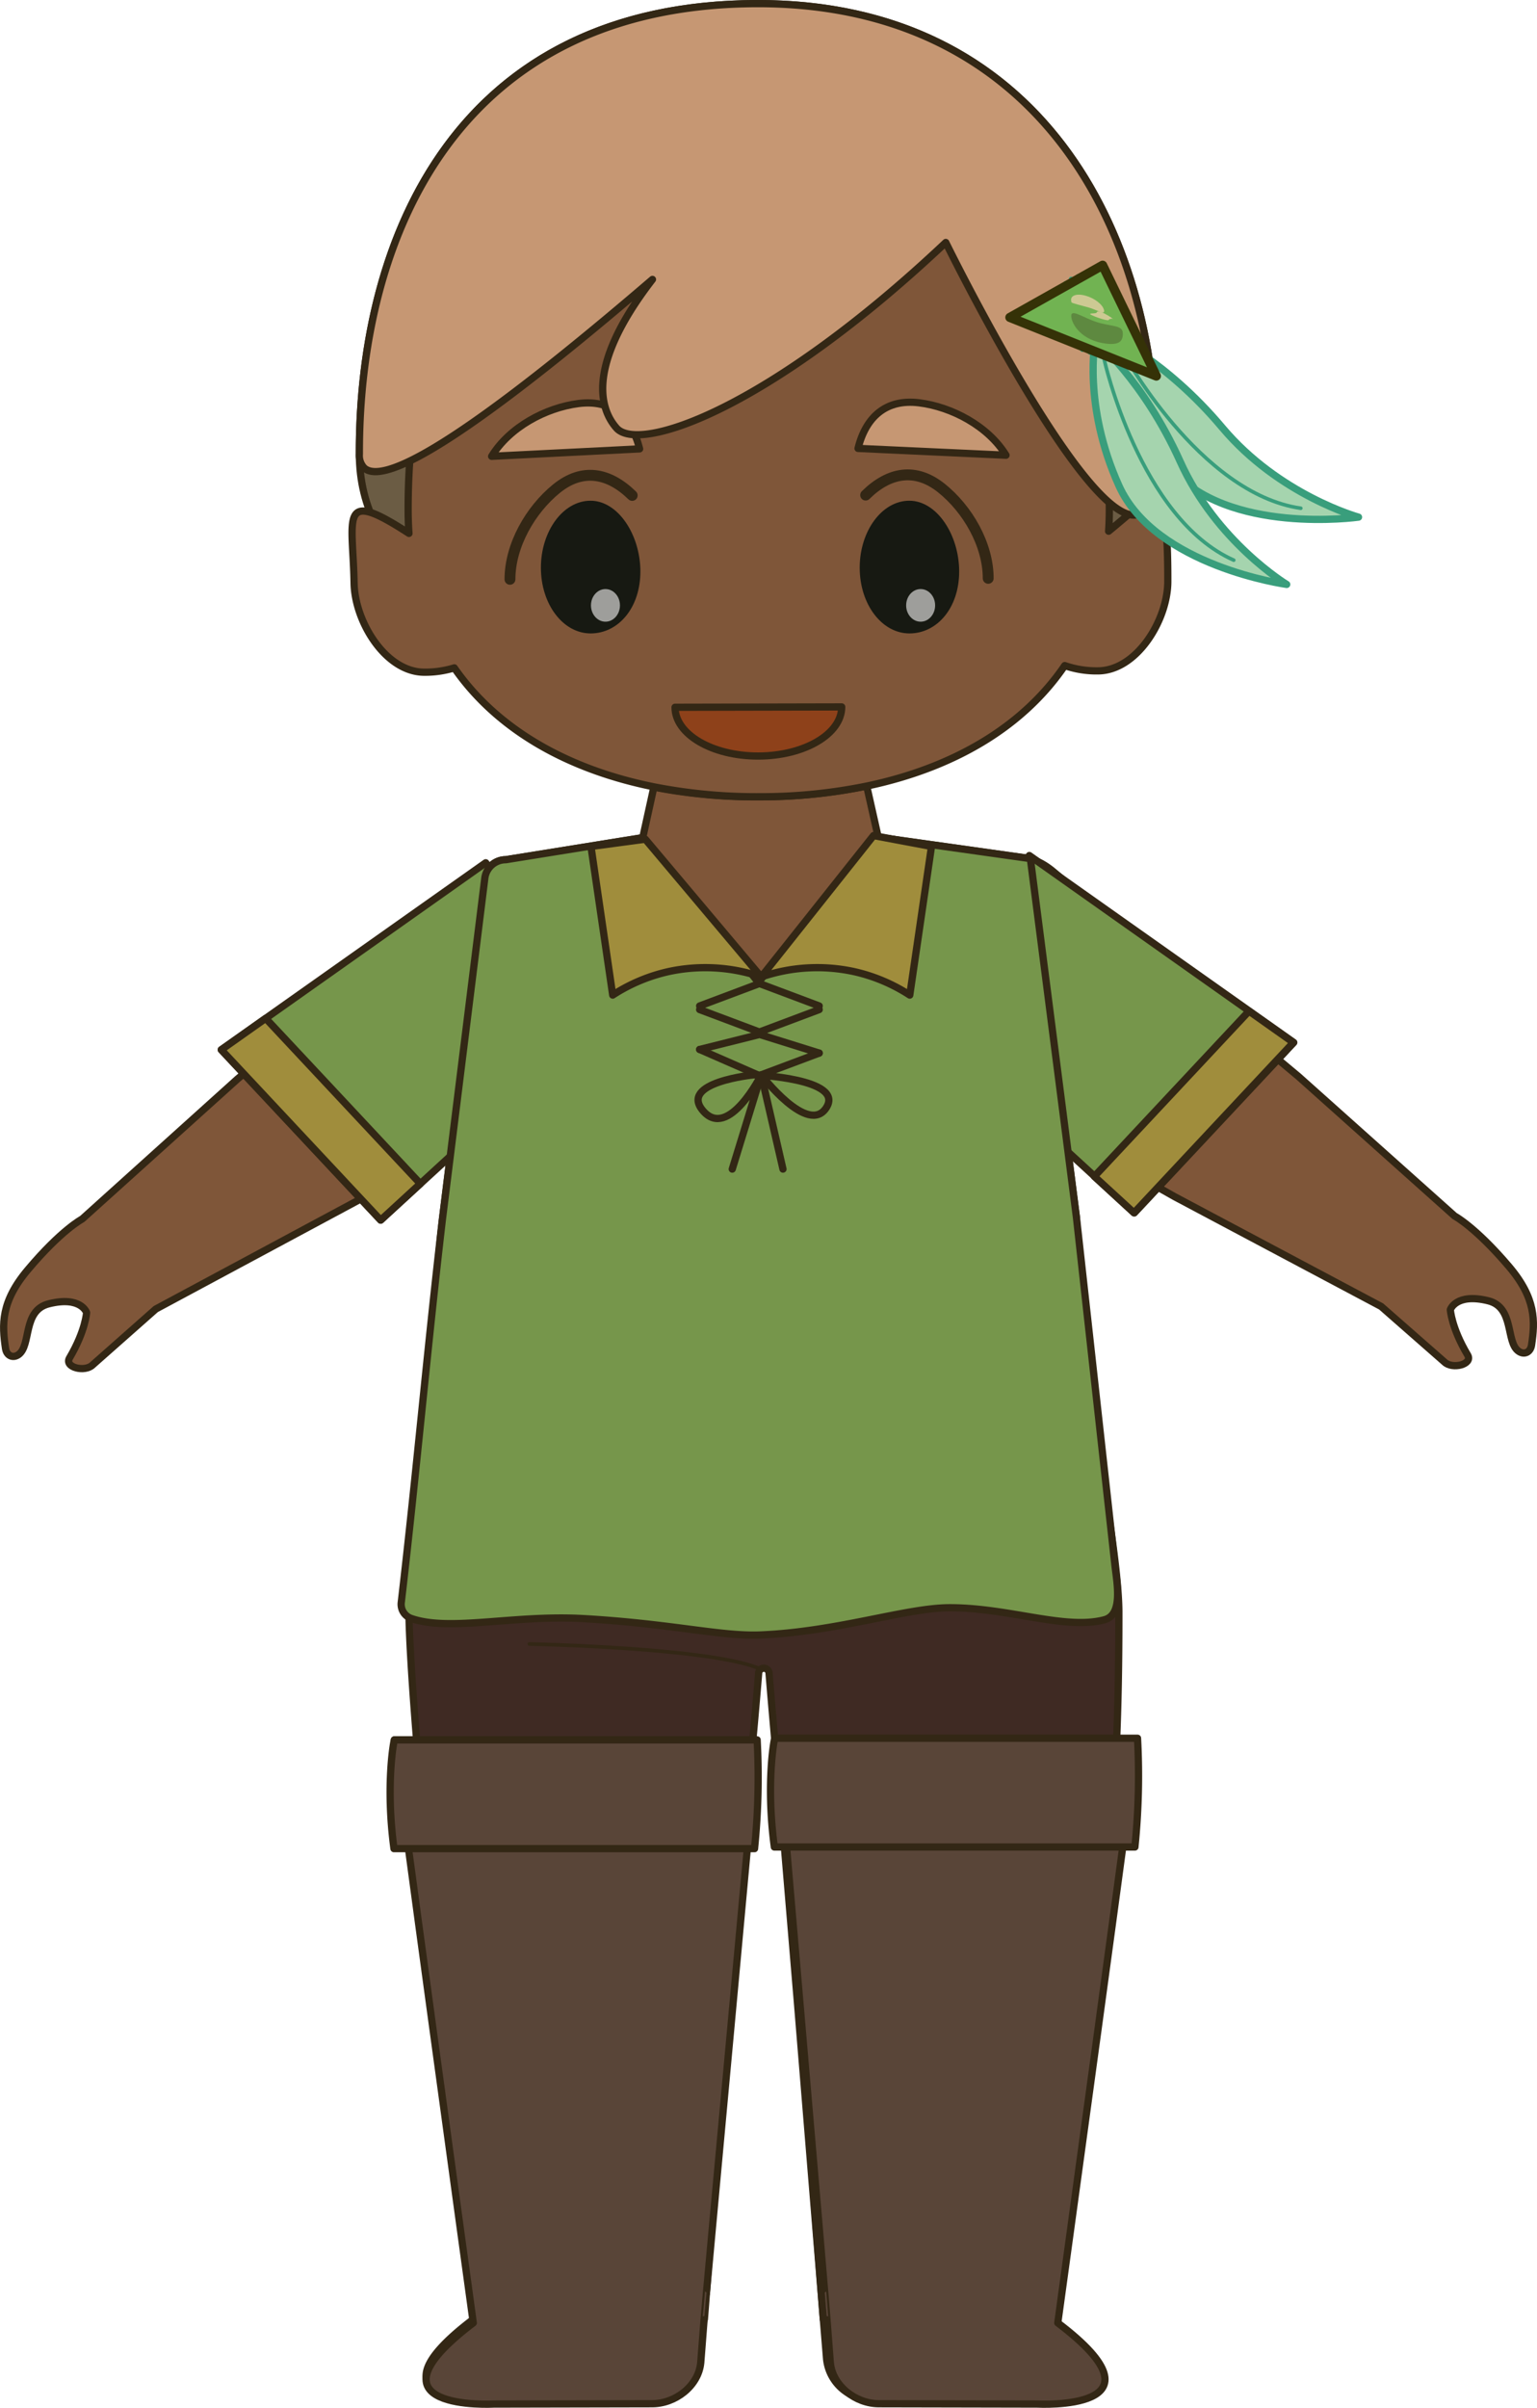 <svg xmlns="http://www.w3.org/2000/svg" viewBox="0 0 424.27 664.19"><defs><style>.cls-1{fill:#7f5639;}.cls-1,.cls-10,.cls-11,.cls-12,.cls-13,.cls-14,.cls-2,.cls-3,.cls-5,.cls-6,.cls-7,.cls-9{stroke:#332715;}.cls-1,.cls-10,.cls-11,.cls-12,.cls-13,.cls-14,.cls-15,.cls-16,.cls-17,.cls-18,.cls-2,.cls-3,.cls-5,.cls-6,.cls-7,.cls-9{stroke-linecap:round;stroke-linejoin:round;}.cls-1,.cls-10,.cls-11,.cls-12,.cls-14,.cls-15,.cls-2,.cls-3,.cls-6,.cls-7,.cls-9{stroke-width:2px;}.cls-2{fill:#212121;}.cls-3{fill:#6b5c44;}.cls-4{fill:#171912;}.cls-12,.cls-13,.cls-16,.cls-5{fill:none;}.cls-5{stroke-width:3px;}.cls-6{fill:#c69773;}.cls-7{fill:#8e411a;}.cls-8{fill:#d8d7d6;}.cls-19,.cls-8{opacity:0.7;}.cls-9{fill:#3f2a23;}.cls-10{fill:#594538;}.cls-11{fill:#76964b;}.cls-14{fill:#a08d3c;}.cls-15,.cls-17{fill:#a5d4ae;}.cls-15,.cls-16,.cls-17{stroke:#399e7c;}.cls-18{fill:#71b352;stroke:#353207;stroke-width:2.54px;}.cls-19{fill:#f4d3b0;}.cls-20{fill:#332715;opacity:0.3;}</style></defs><title>elfo-exemplo-classe</title><g id="Camada_2" data-name="Camada 2"><g id="ELFO"><g id="benino"><path id="braco2" class="cls-1" d="M19.19,374.59c4.44-7.53,4.71-12.53,4.71-12.53s-1.54-4.64-10.43-2.41c-7.31,1.83-4.77,11.41-8.34,14-1.6,1.14-3.3.29-3.6-1.65-1-6.62-1.32-12.88,6.15-21.74,9.25-11,15-14,15-14l42.93-38.67L132.71,241c7-6,12.25-4.16,14.73-1.48l37.65,42.4L99.93,330.54,43,361.1,25.61,376.47C23.48,378.63,17.65,377.2,19.19,374.59Z"/><path id="braço1" class="cls-1" d="M405.12,373.77c-4.48-7.51-4.77-12.5-4.77-12.5s1.52-4.65,10.43-2.46c7.31,1.8,4.81,11.39,8.39,13.91,1.61,1.14,3.3.28,3.59-1.66,1-6.63,1.27-12.89-6.24-21.71-9.3-10.93-15-13.92-15-13.92l-43.1-38.49L291,240.64c-7-6-12.27-4.11-14.74-1.42l-37.45,42.56,85.37,48.29,57.07,30.31,17.45,15.3C400.84,377.83,406.67,376.37,405.12,373.77Z"/><path id="perna1" class="cls-2" d="M180,662.06l-43.67.09s-38,2.08-5.68-22.39c-2.39-23.39-9.55-87.57-9.55-87.57l-5.23-110c2.06-2.62,13.74-24.28,44-24.11,29.61.18,46.89,21.18,49.05,23.9q-4.38,55-8.77,110l-7.66,98.74A12.53,12.53,0,0,1,180,662.06Z"/><path id="perna2" class="cls-2" d="M240.65,661.94l43.67-.1s38,1.92,5.6-22.41c2.29-23.4,9.17-87.62,9.17-87.62l4.77-110c-2.38-3-12.82-22.85-41.05-23.9-31.2-1.17-50,21.65-51.95,24.11q4.62,55,9.23,110l8.08,98.71A12.52,12.52,0,0,0,240.65,661.94Z"/><path id="cabelo_corstas" data-name="cabelo corstas" class="cls-3" d="M319.2,124.77C319.32,185.52,209.32,185,209.32,185s-110,1-110.12-59.77S126.94,1.17,208.94,1C286.94.84,319.07,64,319.2,124.77Z"/><path class="cls-1" d="M299.87,446.8c-10.79,2.89-21.35-3.34-37.74-3.31-12,0-31,6.64-52.27,7.51-10.86.44-24.48-3.12-48.73-4.51-19.43-1.11-32,3.68-42.67-.07a4.14,4.14,0,0,1-2.7-4.39c4.13-35.29,2.25-70.57,6.38-105.85l11.68-93.86a5.83,5.83,0,0,1,5.8-5.17l37.8-6.08,3.07-13.95a147,147,0,0,0,28.86,2.68,145.56,145.56,0,0,0,29.89-3l3.18,14.15,42,5.91,12.72,99L302.79,432C303.42,437.18,304.94,445.44,299.87,446.8Z"/><path id="cabeça-ELFO" class="cls-1" d="M322.36,160.38c0,10.69-8.62,24.66-19.31,24.68a26.84,26.84,0,0,1-9.14-1.46c-11.79,17.27-31.15,28.26-54.39,33.18a145.66,145.66,0,0,1-29.9,3,146.88,146.88,0,0,1-28.85-2.68c-23.6-4.69-43.34-15.57-55.37-32.87a27.5,27.5,0,0,1-8.25,1.2c-10.69,0-19.22-13.91-19.41-24.6-.33-18.36-4.33-26.36,15.15-13.7-.15-2.07-.23-4.18-.23-6.35-.16-77,43.1-114.49,96.56-114.6s96.87,33.9,97,114.2c0,2.09-.06,4.15-.2,6.15C318.41,136.49,322.41,129.49,322.36,160.38Z"/><path class="cls-4" d="M176.77,157.62c0,10.11-6.12,17.09-13.7,17.11s-13.73-7.95-13.76-18.06,6.1-18.54,13.69-18.55S176.75,147.51,176.77,157.62Z"/><path class="cls-4" d="M264.77,157.62c0,10.11-6.12,17.09-13.7,17.11s-13.73-7.95-13.76-18.06,6.1-18.54,13.69-18.55S264.75,147.51,264.77,157.62Z"/><path class="cls-5" d="M140.77,159.8c0-9.36,5.65-19.17,12.83-25s14.48-4.42,20.91,1.86"/><path class="cls-6" d="M135.71,125.87c4.9-8,14.85-13.39,24-14.56s14.66,3.8,16.85,12.51Z"/><path class="cls-5" d="M272.78,159.53c0-9.37-5.72-19.16-12.93-24.91s-14.5-4.36-20.9,1.95"/><path class="cls-6" d="M277.7,125.57c-4.94-8-14.9-13.33-24-14.46S239,115,236.85,123.69Z"/><path class="cls-7" d="M232.34,195c0,7.46-10.27,13.52-23,13.55s-23-6-23-13.45Z"/><path id="cabelo_frente" data-name="cabelo frente" class="cls-6" d="M319.2,124.77c.12,60.75-58.13-57.88-58.13-57.88-48.9,46.1-84.71,58.2-90.89,51.19-3.94-4.47-9.3-16.13,9.92-41-34.18,29.3-72,58.91-79.58,52a5,5,0,0,1-1.32-3.85C99.07,64.48,126.94,1.17,208.94,1,286.94.84,319.07,64,319.2,124.77Z"/><ellipse class="cls-8" cx="167.13" cy="166.99" rx="4" ry="4.5"/><ellipse class="cls-8" cx="254.13" cy="166.99" rx="4" ry="4.5"/></g><g id="ELFo-2" data-name="ELFo"><path class="cls-9" d="M308.85,444.78c0,15.48-.16,48-3.8,73.71-2.86,20.2-5.42,36.12-5.42,36.12s-1.08,9.68-2.54,22.88c-2.17,19.65-5.18,47.11-6.74,62.16a1.43,1.43,0,0,1-1.43,1.29H228.69a1.43,1.43,0,0,1-1.44-1.33l-4.83-62.12-1.79-23c-1-13.16-2.1-24.78-3.15-36-1.73-18.48-3.46-35.77-5.19-56.88a1.44,1.44,0,0,0-2.88,0c-2.78,33.65-5.54,57.64-8.32,92.41l-6.64,85.59a1.45,1.45,0,0,1-1.44,1.33H132.86a1.44,1.44,0,0,1-1.44-1.29c-2.57-24.91-9.33-85.46-9.33-85.46s-8.86-82.18-9.22-109.83c-.18-14.69,5.73-49.87,6.19-58.51a1.43,1.43,0,0,1,1.44-1.36H299.79a1.43,1.43,0,0,1,1.44,1.32C301.91,394.38,308.86,429.94,308.85,444.78Z"/><path class="cls-10" d="M209,479.94H108.86c-.39,0,21.76,160.66,21.78,160.82-32.31,24.47,5.68,22.39,5.68,22.39l43.67-.09c6.43,0,12.81-4.9,13.44-11.3l.92-11.87C194.24,639.93,209.13,479.94,209,479.94Z"/><path class="cls-10" d="M214.62,479.94h99.15c.38,0-21.77,160.66-21.78,160.82,32.31,24.47-5.68,22.39-5.68,22.39l-43.67-.09c-6.43,0-12.81-4.9-13.44-11.3l-.92-11.87C228.39,639.93,214.5,479.94,214.62,479.94Z"/><path class="cls-10" d="M209,479.94a194,194,0,0,1-.72,30H108.75c-2.39-17.74,0-30,.11-30Z"/><path class="cls-10" d="M314,479.49a194,194,0,0,1-.72,30H213.75c-2.39-17.74,0-30,.11-30Z"/><polygon class="cls-11" points="61.08 289.57 105.08 336.57 165.13 281.49 134.08 237.99 61.08 289.57"/><polygon class="cls-11" points="357.13 287.57 313.13 334.57 253.08 279.49 284.13 235.99 357.13 287.57"/><path class="cls-11" d="M304.87,446.8c-10.79,2.89-26.35-3.34-42.74-3.31-12,0-31,6.64-52.27,7.51-10.86.44-24.48-3.12-48.73-4.51-19.43-1.11-37,3.68-47.67-.07a4.14,4.14,0,0,1-2.7-4.39c4.13-35.29,7.25-70.57,11.38-105.85l11.68-93.86a5.83,5.83,0,0,1,5.8-5.17l37.8-6.08L209.34,271l33.08-40.07,42,5.91,12.72,99L307.79,432C308.42,437.18,309.94,445.44,304.87,446.8Z"/><g id="LAÇO"><line class="cls-12" x1="209.13" y1="271.49" x2="193.13" y2="277.49"/><line class="cls-12" x1="210.13" y1="271.49" x2="226.13" y2="277.49"/><line class="cls-12" x1="209.13" y1="284.49" x2="193.13" y2="278.49"/><line class="cls-12" x1="210.13" y1="284.49" x2="226.13" y2="278.49"/><line class="cls-12" x1="209.13" y1="285.49" x2="193.13" y2="289.49"/><line class="cls-12" x1="210.13" y1="285.49" x2="226.13" y2="290.49"/><line class="cls-12" x1="209.13" y1="296.49" x2="193.13" y2="289.49"/><path class="cls-12" d="M226.13,290.49l-16,6s-9,18-16,10,14-10,14-10,25,1,20,9-18-9-18-9l-8,26"/><line class="cls-12" x1="216.13" y1="322.49" x2="210.13" y2="296.49"/></g><path class="cls-13" d="M146.13,453.49s51,1,64,7"/><path class="cls-14" d="M210.13,269.49a47.87,47.87,0,0,0-25.5-1.5,47,47,0,0,0-15.5,6.5l-6-41,15-2Z"/><path class="cls-14" d="M210.13,269.49a47.87,47.87,0,0,1,25.5-1.5,47,47,0,0,1,15.5,6.5l6-41-16-3Z"/><polygon class="cls-14" points="116.03 326.52 105.08 336.57 61.08 289.57 73.34 280.91 116.03 326.52"/><polygon class="cls-14" points="302.08 324.52 313.03 334.57 357.03 287.57 344.77 278.91 302.08 324.52"/><path class="cls-15" d="M337.38,117.94C353.1,136.63,375,142.65,375,142.65S338.73,147.74,323,129,305.8,92.13,305.8,92.13,321.66,99.24,337.38,117.94Z"/><path class="cls-16" d="M309.69,96.76S331,136.17,359.07,140.2"/><path class="cls-17" d="M296,78.6,295.55,77c0-.17.11-.25.25-.15l1.44,1.06c.13.1.26,0,.26-.09l-.06-1.58c0-.15.18-.19.3,0L299,77.48c.11.12.26.11.29,0l.33-1.41c0-.14.23-.12.33,0l1,1.53c.08.14.25.17.31.07l.7-1.15c.07-.12.27-.05.33.12l.66,1.63c.06.14.22.22.31.14l1-.82c.1-.09.29,0,.32.19l.29,1.63c0,.14.18.26.29.22l1.28-.46c.13,0,.3.12.29.27l-.1,1.52a.27.27,0,0,0,.25.27l1.46,0a.26.26,0,0,1,.24.31l-.48,1.32a.26.26,0,0,0,.2.31l1.54.37c.16,0,.26.24.18.34l-.84,1c-.07.09,0,.26.13.32l1.54.76c.15.07.21.28.1.35l-1.14.69c-.1,0-.07.23.06.32l1.43,1.09c.14.11.15.32,0,.35l-1.36.29c-.12,0-.13.18,0,.3l1.24,1.36c.12.14.08.32-.07.31l-1.51-.12c-.13,0-.18.13-.1.26l1,1.55c.1.16,0,.31-.15.25l-1.55-.52c-.14,0-.23.06-.17.21l.62,1.63c.06.16-.07.27-.22.18l-1.5-.89c-.13-.08-.26,0-.23.13l.25,1.62c0,.17-.14.23-.28.11l-1.36-1.21c-.12-.11-.26-.08-.28.05l-.14,1.51c0,.15-.2.16-.31,0L304,94.36c-.1-.12-.26-.14-.31,0l-.52,1.3c-.05.13-.25.08-.33-.08L302,94c-.07-.14-.24-.2-.31-.11l-.87,1c-.09.1-.29,0-.33-.16L300,93.05c0-.14-.2-.24-.3-.18l-1.16.64c-.12.07-.31-.07-.32-.23l-.09-1.59c0-.14-.15-.27-.27-.24l-1.38.25a.27.27,0,0,1-.27-.3l.29-1.43a.26.26,0,0,0-.22-.29l-1.52-.16c-.15,0-.28-.22-.21-.34l.67-1.18a.26.26,0,0,0-.17-.32l-1.55-.57c-.16,0-.24-.26-.14-.35l1-.86c.09-.08,0-.26-.09-.34l-1.49-.92c-.15-.1-.19-.31-.06-.36l1.26-.49c.11,0,.1-.21,0-.32l-1.34-1.23c-.13-.13-.12-.32,0-.33l1.44-.08c.13,0,.16-.16.07-.29l-1.11-1.47c-.11-.14,0-.31.11-.28l1.54.32c.14,0,.21-.09.14-.23l-.8-1.61c-.08-.16,0-.29.19-.22l1.54.72A.14.14,0,0,0,296,78.6Z"/><path class="cls-15" d="M325.73,127.21c10,22.26,29.45,34,29.45,34s-36.24-4.94-46.3-27.2-6.54-40.19-6.54-40.19S315.67,104.94,325.73,127.21Z"/><path class="cls-16" d="M304.83,99.31s9.78,43.7,35.73,55.21"/><path class="cls-17" d="M296.89,78.81l0-1.64c0-.17.17-.21.28-.08l1.07,1.35c.1.12.24.11.27,0l.4-1.49c0-.15.21-.14.3,0l.81,1.57c.07.13.22.17.29.06l.71-1.24c.07-.12.25-.06.3.11l.51,1.68c.05.15.19.23.28.15l1-.91c.1-.09.27,0,.29.19l.17,1.69c0,.15.14.27.25.22l1.21-.52c.12,0,.27.1.25.26l-.19,1.6c0,.14.1.28.22.27l1.35-.1c.13,0,.25.18.2.32l-.52,1.4a.25.25,0,0,0,.16.32l1.4.32a.26.26,0,0,1,.14.36l-.83,1.11a.25.25,0,0,0,.1.34l1.37.73a.25.25,0,0,1,.07.37l-1.09.76c-.1.06-.08.24,0,.34L309,89.43c.12.11.12.33,0,.36l-1.27.36c-.11,0-.14.2,0,.32l1.05,1.38c.1.13.06.33-.08.32l-1.38-.07c-.12,0-.18.14-.11.28l.78,1.58c.08.16,0,.32-.15.28l-1.4-.49c-.12,0-.21.07-.17.22l.48,1.69c0,.17-.08.29-.22.2L305.12,95c-.11-.08-.23,0-.22.15l.13,1.68c0,.17-.14.24-.26.12l-1.18-1.21a.14.14,0,0,0-.26.07l-.22,1.58c0,.16-.19.17-.29,0l-.95-1.47c-.09-.13-.23-.13-.28,0L301,97.28c-.06.14-.24.1-.3-.07l-.67-1.63c-.06-.15-.21-.2-.28-.11l-.86,1.08c-.09.11-.27,0-.3-.15l-.34-1.7c0-.15-.17-.24-.27-.18l-1.11.72c-.11.07-.27-.07-.27-.23V93.35c0-.14-.12-.27-.24-.25l-1.29.32c-.12,0-.26-.15-.23-.3l.36-1.51a.25.25,0,0,0-.19-.29l-1.38-.12a.25.25,0,0,1-.18-.34l.69-1.26a.25.25,0,0,0-.13-.33l-1.4-.53a.26.26,0,0,1-.11-.37l1-.94a.24.24,0,0,0-.06-.34l-1.32-.92c-.14-.09-.15-.31,0-.37l1.19-.56c.1,0,.1-.22,0-.33l-1.16-1.24c-.12-.13-.09-.33.05-.35l1.33-.14c.12,0,.16-.17.08-.3l-.93-1.5c-.09-.15,0-.32.12-.3l1.4.28c.12,0,.2-.11.14-.25l-.63-1.65c-.07-.16,0-.3.18-.23l1.38.68c.12.06.22,0,.19-.18l-.3-1.7c0-.17.11-.27.24-.16l1.26,1A.15.15,0,0,0,296.89,78.81Z"/><polygon class="cls-18" points="304.36 73.17 319.19 103.73 278.77 87.56 304.36 73.17"/><path class="cls-19" d="M299.61,81.55c2.51.68,4.81,2.45,5.14,4s-1.92-.1-4.42-.78c-5-1.35-4.52-1.16-4.63-1.69C295.36,81.53,297.11,80.87,299.61,81.55Z"/><path class="cls-20" d="M305.43,94.8c3.69.44,4.62-.83,4.5-3s-3.22-1.69-7.14-2.94-7.2-3.82-7.08-1.61S298.53,94,305.43,94.8Z"/><path class="cls-19" d="M306.6,87.65c.92.57-.36.08-.51.57s-4-.84-4.95-1.41,1.46-.15,1.61-.64C303.17,84.81,309.35,89.35,306.6,87.65Z"/></g></g></g></svg>